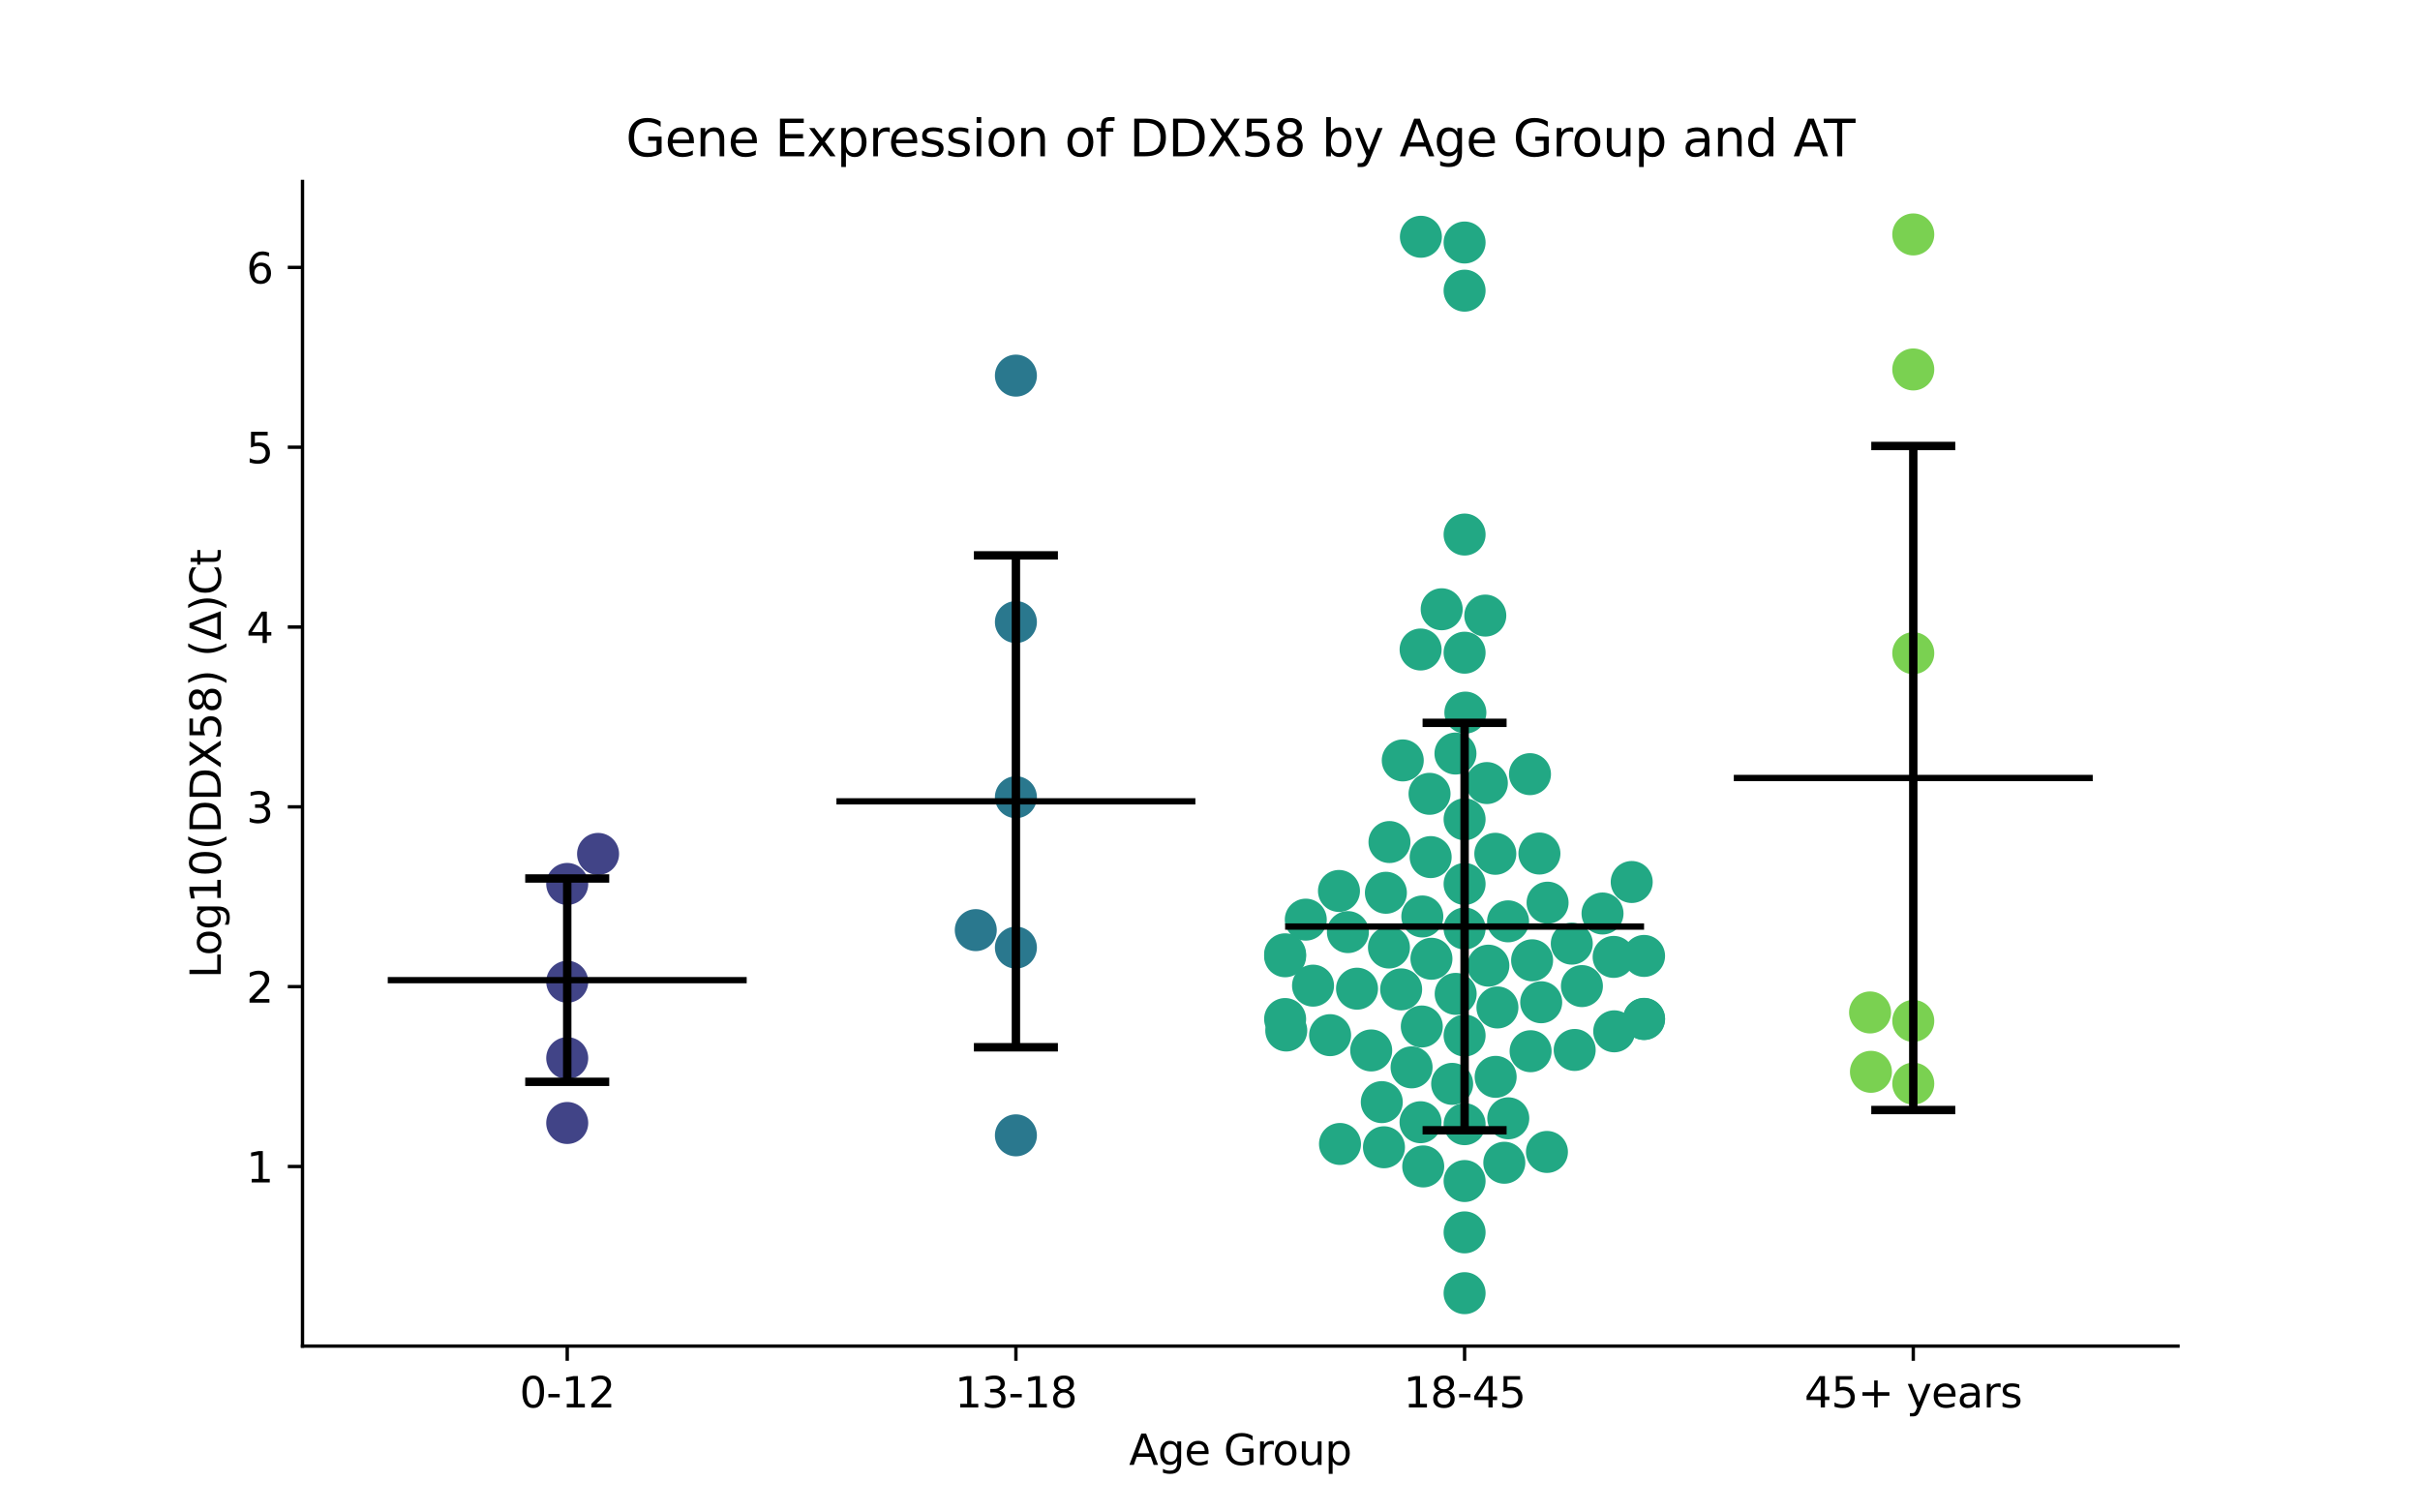 <?xml version="1.0" encoding="utf-8" standalone="no"?>
<!DOCTYPE svg PUBLIC "-//W3C//DTD SVG 1.1//EN"
  "http://www.w3.org/Graphics/SVG/1.1/DTD/svg11.dtd">
<svg xmlns:xlink="http://www.w3.org/1999/xlink" width="576pt" height="360pt" viewBox="0 0 576 360" xmlns="http://www.w3.org/2000/svg" version="1.1">
 <defs>
  <style type="text/css">*{stroke-linejoin: round; stroke-linecap: butt}</style>
 </defs>
 <g id="figure_1">
  <g id="patch_1">
   <path d="M 0 360 
L 576 360 
L 576 0 
L 0 0 
z
" style="fill: #ffffff"/>
  </g>
  <g id="axes_1">
   <g id="patch_2">
    <path d="M 72 320.4 
L 518.4 320.4 
L 518.4 43.2 
L 72 43.2 
z
" style="fill: #ffffff"/>
   </g>
   <g id="PathCollection_1">
    <defs>
     <path id="C0_0_259698b05e" d="M 0 5 
C 1.326 5 2.598 4.473 3.536 3.536 
C 4.473 2.598 5 1.326 5 -0 
C 5 -1.326 4.473 -2.598 3.536 -3.536 
C 2.598 -4.473 1.326 -5 0 -5 
C -1.326 -5 -2.598 -4.473 -3.536 -3.536 
C -4.473 -2.598 -5 -1.326 -5 0 
C -5 1.326 -4.473 2.598 -3.536 3.536 
C -2.598 4.473 -1.326 5 0 5 
z
"/>
    </defs>
    <g clip-path="url(#pcf0839cf9a)">
     <use xlink:href="#C0_0_259698b05e" x="135.009" y="233.672" style="fill: #414487"/>
    </g>
    <g clip-path="url(#pcf0839cf9a)">
     <use xlink:href="#C0_0_259698b05e" x="135.009" y="210.394" style="fill: #414487"/>
    </g>
    <g clip-path="url(#pcf0839cf9a)">
     <use xlink:href="#C0_0_259698b05e" x="142.352" y="203.247" style="fill: #414487"/>
    </g>
    <g clip-path="url(#pcf0839cf9a)">
     <use xlink:href="#C0_0_259698b05e" x="135.009" y="251.858" style="fill: #414487"/>
    </g>
    <g clip-path="url(#pcf0839cf9a)">
     <use xlink:href="#C0_0_259698b05e" x="135.009" y="267.292" style="fill: #414487"/>
    </g>
   </g>
   <g id="PathCollection_2">
    <defs>
     <path id="C1_0_79d7603ac9" d="M 0 5 
C 1.326 5 2.598 4.473 3.536 3.536 
C 4.473 2.598 5 1.326 5 -0 
C 5 -1.326 4.473 -2.598 3.536 -3.536 
C 2.598 -4.473 1.326 -5 0 -5 
C -1.326 -5 -2.598 -4.473 -3.536 -3.536 
C -4.473 -2.598 -5 -1.326 -5 0 
C -5 1.326 -4.473 2.598 -3.536 3.536 
C -2.598 4.473 -1.326 5 0 5 
z
"/>
    </defs>
    <g clip-path="url(#pcf0839cf9a)">
     <use xlink:href="#C1_0_79d7603ac9" x="241.803" y="189.749" style="fill: #2a788e"/>
    </g>
    <g clip-path="url(#pcf0839cf9a)">
     <use xlink:href="#C1_0_79d7603ac9" x="241.803" y="270.233" style="fill: #2a788e"/>
    </g>
    <g clip-path="url(#pcf0839cf9a)">
     <use xlink:href="#C1_0_79d7603ac9" x="241.803" y="89.406" style="fill: #2a788e"/>
    </g>
    <g clip-path="url(#pcf0839cf9a)">
     <use xlink:href="#C1_0_79d7603ac9" x="241.803" y="148.066" style="fill: #2a788e"/>
    </g>
    <g clip-path="url(#pcf0839cf9a)">
     <use xlink:href="#C1_0_79d7603ac9" x="232.252" y="221.389" style="fill: #2a788e"/>
    </g>
    <g clip-path="url(#pcf0839cf9a)">
     <use xlink:href="#C1_0_79d7603ac9" x="241.803" y="225.545" style="fill: #2a788e"/>
    </g>
   </g>
   <g id="PathCollection_3">
    <defs>
     <path id="C2_0_1a153818d7" d="M 0 5 
C 1.326 5 2.598 4.473 3.536 3.536 
C 4.473 2.598 5 1.326 5 -0 
C 5 -1.326 4.473 -2.598 3.536 -3.536 
C 2.598 -4.473 1.326 -5 0 -5 
C -1.326 -5 -2.598 -4.473 -3.536 -3.536 
C -4.473 -2.598 -5 -1.326 -5 0 
C -5 1.326 -4.473 2.598 -3.536 3.536 
C -2.598 4.473 -1.326 5 0 5 
z
"/>
    </defs>
    <g clip-path="url(#pcf0839cf9a)">
     <use xlink:href="#C2_0_1a153818d7" x="348.597" y="195.013" style="fill: #22a884"/>
    </g>
    <g clip-path="url(#pcf0839cf9a)">
     <use xlink:href="#C2_0_1a153818d7" x="343.144" y="145.016" style="fill: #22a884"/>
    </g>
    <g clip-path="url(#pcf0839cf9a)">
     <use xlink:href="#C2_0_1a153818d7" x="348.597" y="210.397" style="fill: #22a884"/>
    </g>
    <g clip-path="url(#pcf0839cf9a)">
     <use xlink:href="#C2_0_1a153818d7" x="388.376" y="209.934" style="fill: #22a884"/>
    </g>
    <g clip-path="url(#pcf0839cf9a)">
     <use xlink:href="#C2_0_1a153818d7" x="318.94" y="272.286" style="fill: #22a884"/>
    </g>
    <g clip-path="url(#pcf0839cf9a)">
     <use xlink:href="#C2_0_1a153818d7" x="330.718" y="200.424" style="fill: #22a884"/>
    </g>
    <g clip-path="url(#pcf0839cf9a)">
     <use xlink:href="#C2_0_1a153818d7" x="355.91" y="203.22" style="fill: #22a884"/>
    </g>
    <g clip-path="url(#pcf0839cf9a)">
     <use xlink:href="#C2_0_1a153818d7" x="353.524" y="146.522" style="fill: #22a884"/>
    </g>
    <g clip-path="url(#pcf0839cf9a)">
     <use xlink:href="#C2_0_1a153818d7" x="356.411" y="239.797" style="fill: #22a884"/>
    </g>
    <g clip-path="url(#pcf0839cf9a)">
     <use xlink:href="#C2_0_1a153818d7" x="329.867" y="212.498" style="fill: #22a884"/>
    </g>
    <g clip-path="url(#pcf0839cf9a)">
     <use xlink:href="#C2_0_1a153818d7" x="364.16" y="184.263" style="fill: #22a884"/>
    </g>
    <g clip-path="url(#pcf0839cf9a)">
     <use xlink:href="#C2_0_1a153818d7" x="366.409" y="203.157" style="fill: #22a884"/>
    </g>
    <g clip-path="url(#pcf0839cf9a)">
     <use xlink:href="#C2_0_1a153818d7" x="348.597" y="246.477" style="fill: #22a884"/>
    </g>
    <g clip-path="url(#pcf0839cf9a)">
     <use xlink:href="#C2_0_1a153818d7" x="364.308" y="250.211" style="fill: #22a884"/>
    </g>
    <g clip-path="url(#pcf0839cf9a)">
     <use xlink:href="#C2_0_1a153818d7" x="381.427" y="217.431" style="fill: #22a884"/>
    </g>
    <g clip-path="url(#pcf0839cf9a)">
     <use xlink:href="#C2_0_1a153818d7" x="354.254" y="229.845" style="fill: #22a884"/>
    </g>
    <g clip-path="url(#pcf0839cf9a)">
     <use xlink:href="#C2_0_1a153818d7" x="338.412" y="244.325" style="fill: #22a884"/>
    </g>
    <g clip-path="url(#pcf0839cf9a)">
     <use xlink:href="#C2_0_1a153818d7" x="391.315" y="242.509" style="fill: #22a884"/>
    </g>
    <g clip-path="url(#pcf0839cf9a)">
     <use xlink:href="#C2_0_1a153818d7" x="366.83" y="238.556" style="fill: #22a884"/>
    </g>
    <g clip-path="url(#pcf0839cf9a)">
     <use xlink:href="#C2_0_1a153818d7" x="348.597" y="221.003" style="fill: #22a884"/>
    </g>
    <g clip-path="url(#pcf0839cf9a)">
     <use xlink:href="#C2_0_1a153818d7" x="348.597" y="57.723" style="fill: #22a884"/>
    </g>
    <g clip-path="url(#pcf0839cf9a)">
     <use xlink:href="#C2_0_1a153818d7" x="384.213" y="245.475" style="fill: #22a884"/>
    </g>
    <g clip-path="url(#pcf0839cf9a)">
     <use xlink:href="#C2_0_1a153818d7" x="330.592" y="225.53" style="fill: #22a884"/>
    </g>
    <g clip-path="url(#pcf0839cf9a)">
     <use xlink:href="#C2_0_1a153818d7" x="305.879" y="242.55" style="fill: #22a884"/>
    </g>
    <g clip-path="url(#pcf0839cf9a)">
     <use xlink:href="#C2_0_1a153818d7" x="333.881" y="180.995" style="fill: #22a884"/>
    </g>
    <g clip-path="url(#pcf0839cf9a)">
     <use xlink:href="#C2_0_1a153818d7" x="391.315" y="227.529" style="fill: #22a884"/>
    </g>
    <g clip-path="url(#pcf0839cf9a)">
     <use xlink:href="#C2_0_1a153818d7" x="340.521" y="204.006" style="fill: #22a884"/>
    </g>
    <g clip-path="url(#pcf0839cf9a)">
     <use xlink:href="#C2_0_1a153818d7" x="348.597" y="69.184" style="fill: #22a884"/>
    </g>
    <g clip-path="url(#pcf0839cf9a)">
     <use xlink:href="#C2_0_1a153818d7" x="348.597" y="155.353" style="fill: #22a884"/>
    </g>
    <g clip-path="url(#pcf0839cf9a)">
     <use xlink:href="#C2_0_1a153818d7" x="338.196" y="56.355" style="fill: #22a884"/>
    </g>
    <g clip-path="url(#pcf0839cf9a)">
     <use xlink:href="#C2_0_1a153818d7" x="333.495" y="235.49" style="fill: #22a884"/>
    </g>
    <g clip-path="url(#pcf0839cf9a)">
     <use xlink:href="#C2_0_1a153818d7" x="358.943" y="219.297" style="fill: #22a884"/>
    </g>
    <g clip-path="url(#pcf0839cf9a)">
     <use xlink:href="#C2_0_1a153818d7" x="348.597" y="127.232" style="fill: #22a884"/>
    </g>
    <g clip-path="url(#pcf0839cf9a)">
     <use xlink:href="#C2_0_1a153818d7" x="338.127" y="154.595" style="fill: #22a884"/>
    </g>
    <g clip-path="url(#pcf0839cf9a)">
     <use xlink:href="#C2_0_1a153818d7" x="318.698" y="212.066" style="fill: #22a884"/>
    </g>
    <g clip-path="url(#pcf0839cf9a)">
     <use xlink:href="#C2_0_1a153818d7" x="391.315" y="242.551" style="fill: #22a884"/>
    </g>
    <g clip-path="url(#pcf0839cf9a)">
     <use xlink:href="#C2_0_1a153818d7" x="338.537" y="218.14" style="fill: #22a884"/>
    </g>
    <g clip-path="url(#pcf0839cf9a)">
     <use xlink:href="#C2_0_1a153818d7" x="348.783" y="169.615" style="fill: #22a884"/>
    </g>
    <g clip-path="url(#pcf0839cf9a)">
     <use xlink:href="#C2_0_1a153818d7" x="320.825" y="221.859" style="fill: #22a884"/>
    </g>
    <g clip-path="url(#pcf0839cf9a)">
     <use xlink:href="#C2_0_1a153818d7" x="346.424" y="179.359" style="fill: #22a884"/>
    </g>
    <g clip-path="url(#pcf0839cf9a)">
     <use xlink:href="#C2_0_1a153818d7" x="340.253" y="188.943" style="fill: #22a884"/>
    </g>
    <g clip-path="url(#pcf0839cf9a)">
     <use xlink:href="#C2_0_1a153818d7" x="364.668" y="228.572" style="fill: #22a884"/>
    </g>
    <g clip-path="url(#pcf0839cf9a)">
     <use xlink:href="#C2_0_1a153818d7" x="326.368" y="250.028" style="fill: #22a884"/>
    </g>
    <g clip-path="url(#pcf0839cf9a)">
     <use xlink:href="#C2_0_1a153818d7" x="306.152" y="245.28" style="fill: #22a884"/>
    </g>
    <g clip-path="url(#pcf0839cf9a)">
     <use xlink:href="#C2_0_1a153818d7" x="368.351" y="214.856" style="fill: #22a884"/>
    </g>
    <g clip-path="url(#pcf0839cf9a)">
     <use xlink:href="#C2_0_1a153818d7" x="384.074" y="227.762" style="fill: #22a884"/>
    </g>
    <g clip-path="url(#pcf0839cf9a)">
     <use xlink:href="#C2_0_1a153818d7" x="355.988" y="256.312" style="fill: #22a884"/>
    </g>
    <g clip-path="url(#pcf0839cf9a)">
     <use xlink:href="#C2_0_1a153818d7" x="374.803" y="249.911" style="fill: #22a884"/>
    </g>
    <g clip-path="url(#pcf0839cf9a)">
     <use xlink:href="#C2_0_1a153818d7" x="322.996" y="235.327" style="fill: #22a884"/>
    </g>
    <g clip-path="url(#pcf0839cf9a)">
     <use xlink:href="#C2_0_1a153818d7" x="346.476" y="236.563" style="fill: #22a884"/>
    </g>
    <g clip-path="url(#pcf0839cf9a)">
     <use xlink:href="#C2_0_1a153818d7" x="358.051" y="276.756" style="fill: #22a884"/>
    </g>
    <g clip-path="url(#pcf0839cf9a)">
     <use xlink:href="#C2_0_1a153818d7" x="348.597" y="281.109" style="fill: #22a884"/>
    </g>
    <g clip-path="url(#pcf0839cf9a)">
     <use xlink:href="#C2_0_1a153818d7" x="328.889" y="262.327" style="fill: #22a884"/>
    </g>
    <g clip-path="url(#pcf0839cf9a)">
     <use xlink:href="#C2_0_1a153818d7" x="312.524" y="234.602" style="fill: #22a884"/>
    </g>
    <g clip-path="url(#pcf0839cf9a)">
     <use xlink:href="#C2_0_1a153818d7" x="345.636" y="257.981" style="fill: #22a884"/>
    </g>
    <g clip-path="url(#pcf0839cf9a)">
     <use xlink:href="#C2_0_1a153818d7" x="358.995" y="266.181" style="fill: #22a884"/>
    </g>
    <g clip-path="url(#pcf0839cf9a)">
     <use xlink:href="#C2_0_1a153818d7" x="348.597" y="267.575" style="fill: #22a884"/>
    </g>
    <g clip-path="url(#pcf0839cf9a)">
     <use xlink:href="#C2_0_1a153818d7" x="348.597" y="307.8" style="fill: #22a884"/>
    </g>
    <g clip-path="url(#pcf0839cf9a)">
     <use xlink:href="#C2_0_1a153818d7" x="368.197" y="274.185" style="fill: #22a884"/>
    </g>
    <g clip-path="url(#pcf0839cf9a)">
     <use xlink:href="#C2_0_1a153818d7" x="329.408" y="273.072" style="fill: #22a884"/>
    </g>
    <g clip-path="url(#pcf0839cf9a)">
     <use xlink:href="#C2_0_1a153818d7" x="316.587" y="246.389" style="fill: #22a884"/>
    </g>
    <g clip-path="url(#pcf0839cf9a)">
     <use xlink:href="#C2_0_1a153818d7" x="335.98" y="254.053" style="fill: #22a884"/>
    </g>
    <g clip-path="url(#pcf0839cf9a)">
     <use xlink:href="#C2_0_1a153818d7" x="305.879" y="227.612" style="fill: #22a884"/>
    </g>
    <g clip-path="url(#pcf0839cf9a)">
     <use xlink:href="#C2_0_1a153818d7" x="338.752" y="277.633" style="fill: #22a884"/>
    </g>
    <g clip-path="url(#pcf0839cf9a)">
     <use xlink:href="#C2_0_1a153818d7" x="348.597" y="293.329" style="fill: #22a884"/>
    </g>
    <g clip-path="url(#pcf0839cf9a)">
     <use xlink:href="#C2_0_1a153818d7" x="305.879" y="227.145" style="fill: #22a884"/>
    </g>
    <g clip-path="url(#pcf0839cf9a)">
     <use xlink:href="#C2_0_1a153818d7" x="374.111" y="224.604" style="fill: #22a884"/>
    </g>
    <g clip-path="url(#pcf0839cf9a)">
     <use xlink:href="#C2_0_1a153818d7" x="310.798" y="218.893" style="fill: #22a884"/>
    </g>
    <g clip-path="url(#pcf0839cf9a)">
     <use xlink:href="#C2_0_1a153818d7" x="338.108" y="267.112" style="fill: #22a884"/>
    </g>
    <g clip-path="url(#pcf0839cf9a)">
     <use xlink:href="#C2_0_1a153818d7" x="376.522" y="234.709" style="fill: #22a884"/>
    </g>
    <g clip-path="url(#pcf0839cf9a)">
     <use xlink:href="#C2_0_1a153818d7" x="353.899" y="186.382" style="fill: #22a884"/>
    </g>
    <g clip-path="url(#pcf0839cf9a)">
     <use xlink:href="#C2_0_1a153818d7" x="340.709" y="228.205" style="fill: #22a884"/>
    </g>
   </g>
   <g id="PathCollection_4">
    <defs>
     <path id="C3_0_8057c79e9b" d="M 0 5 
C 1.326 5 2.598 4.473 3.536 3.536 
C 4.473 2.598 5 1.326 5 -0 
C 5 -1.326 4.473 -2.598 3.536 -3.536 
C 2.598 -4.473 1.326 -5 0 -5 
C -1.326 -5 -2.598 -4.473 -3.536 -3.536 
C -4.473 -2.598 -5 -1.326 -5 0 
C -5 1.326 -4.473 2.598 -3.536 3.536 
C -2.598 4.473 -1.326 5 0 5 
z
"/>
    </defs>
    <g clip-path="url(#pcf0839cf9a)">
     <use xlink:href="#C3_0_8057c79e9b" x="445.315" y="255.115" style="fill: #7ad151"/>
    </g>
    <g clip-path="url(#pcf0839cf9a)">
     <use xlink:href="#C3_0_8057c79e9b" x="455.391" y="55.8" style="fill: #7ad151"/>
    </g>
    <g clip-path="url(#pcf0839cf9a)">
     <use xlink:href="#C3_0_8057c79e9b" x="455.391" y="87.938" style="fill: #7ad151"/>
    </g>
    <g clip-path="url(#pcf0839cf9a)">
     <use xlink:href="#C3_0_8057c79e9b" x="445.106" y="240.985" style="fill: #7ad151"/>
    </g>
    <g clip-path="url(#pcf0839cf9a)">
     <use xlink:href="#C3_0_8057c79e9b" x="455.391" y="242.998" style="fill: #7ad151"/>
    </g>
    <g clip-path="url(#pcf0839cf9a)">
     <use xlink:href="#C3_0_8057c79e9b" x="455.391" y="257.927" style="fill: #7ad151"/>
    </g>
    <g clip-path="url(#pcf0839cf9a)">
     <use xlink:href="#C3_0_8057c79e9b" x="455.391" y="155.467" style="fill: #7ad151"/>
    </g>
   </g>
   <g id="matplotlib.axis_1">
    <g id="xtick_1">
     <g id="line2d_1">
      <defs>
       <path id="mfc88222b45" d="M 0 0 
L 0 3.5 
" style="stroke: #000000; stroke-width: 0.8"/>
      </defs>
      <g>
       <use xlink:href="#mfc88222b45" x="135.009" y="320.4" style="stroke: #000000; stroke-width: 0.8"/>
      </g>
     </g>
     <g id="text_1">
      <!-- 0-12 -->
      <g transform="translate(123.661 334.998) scale(0.1 -0.1)">
       <defs>
        <path id="DejaVuSans-30" d="M 2034 4250 
Q 1547 4250 1301 3770 
Q 1056 3291 1056 2328 
Q 1056 1369 1301 889 
Q 1547 409 2034 409 
Q 2525 409 2770 889 
Q 3016 1369 3016 2328 
Q 3016 3291 2770 3770 
Q 2525 4250 2034 4250 
z
M 2034 4750 
Q 2819 4750 3233 4129 
Q 3647 3509 3647 2328 
Q 3647 1150 3233 529 
Q 2819 -91 2034 -91 
Q 1250 -91 836 529 
Q 422 1150 422 2328 
Q 422 3509 836 4129 
Q 1250 4750 2034 4750 
z
" transform="scale(0.016)"/>
        <path id="DejaVuSans-2d" d="M 313 2009 
L 1997 2009 
L 1997 1497 
L 313 1497 
L 313 2009 
z
" transform="scale(0.016)"/>
        <path id="DejaVuSans-31" d="M 794 531 
L 1825 531 
L 1825 4091 
L 703 3866 
L 703 4441 
L 1819 4666 
L 2450 4666 
L 2450 531 
L 3481 531 
L 3481 0 
L 794 0 
L 794 531 
z
" transform="scale(0.016)"/>
        <path id="DejaVuSans-32" d="M 1228 531 
L 3431 531 
L 3431 0 
L 469 0 
L 469 531 
Q 828 903 1448 1529 
Q 2069 2156 2228 2338 
Q 2531 2678 2651 2914 
Q 2772 3150 2772 3378 
Q 2772 3750 2511 3984 
Q 2250 4219 1831 4219 
Q 1534 4219 1204 4116 
Q 875 4013 500 3803 
L 500 4441 
Q 881 4594 1212 4672 
Q 1544 4750 1819 4750 
Q 2544 4750 2975 4387 
Q 3406 4025 3406 3419 
Q 3406 3131 3298 2873 
Q 3191 2616 2906 2266 
Q 2828 2175 2409 1742 
Q 1991 1309 1228 531 
z
" transform="scale(0.016)"/>
       </defs>
       <use xlink:href="#DejaVuSans-30"/>
       <use xlink:href="#DejaVuSans-2d" x="63.623"/>
       <use xlink:href="#DejaVuSans-31" x="99.707"/>
       <use xlink:href="#DejaVuSans-32" x="163.33"/>
      </g>
     </g>
    </g>
    <g id="xtick_2">
     <g id="line2d_2">
      <g>
       <use xlink:href="#mfc88222b45" x="241.803" y="320.4" style="stroke: #000000; stroke-width: 0.8"/>
      </g>
     </g>
     <g id="text_2">
      <!-- 13-18 -->
      <g transform="translate(227.274 334.998) scale(0.1 -0.1)">
       <defs>
        <path id="DejaVuSans-33" d="M 2597 2516 
Q 3050 2419 3304 2112 
Q 3559 1806 3559 1356 
Q 3559 666 3084 287 
Q 2609 -91 1734 -91 
Q 1441 -91 1130 -33 
Q 819 25 488 141 
L 488 750 
Q 750 597 1062 519 
Q 1375 441 1716 441 
Q 2309 441 2620 675 
Q 2931 909 2931 1356 
Q 2931 1769 2642 2001 
Q 2353 2234 1838 2234 
L 1294 2234 
L 1294 2753 
L 1863 2753 
Q 2328 2753 2575 2939 
Q 2822 3125 2822 3475 
Q 2822 3834 2567 4026 
Q 2313 4219 1838 4219 
Q 1578 4219 1281 4162 
Q 984 4106 628 3988 
L 628 4550 
Q 988 4650 1302 4700 
Q 1616 4750 1894 4750 
Q 2613 4750 3031 4423 
Q 3450 4097 3450 3541 
Q 3450 3153 3228 2886 
Q 3006 2619 2597 2516 
z
" transform="scale(0.016)"/>
        <path id="DejaVuSans-38" d="M 2034 2216 
Q 1584 2216 1326 1975 
Q 1069 1734 1069 1313 
Q 1069 891 1326 650 
Q 1584 409 2034 409 
Q 2484 409 2743 651 
Q 3003 894 3003 1313 
Q 3003 1734 2745 1975 
Q 2488 2216 2034 2216 
z
M 1403 2484 
Q 997 2584 770 2862 
Q 544 3141 544 3541 
Q 544 4100 942 4425 
Q 1341 4750 2034 4750 
Q 2731 4750 3128 4425 
Q 3525 4100 3525 3541 
Q 3525 3141 3298 2862 
Q 3072 2584 2669 2484 
Q 3125 2378 3379 2068 
Q 3634 1759 3634 1313 
Q 3634 634 3220 271 
Q 2806 -91 2034 -91 
Q 1263 -91 848 271 
Q 434 634 434 1313 
Q 434 1759 690 2068 
Q 947 2378 1403 2484 
z
M 1172 3481 
Q 1172 3119 1398 2916 
Q 1625 2713 2034 2713 
Q 2441 2713 2670 2916 
Q 2900 3119 2900 3481 
Q 2900 3844 2670 4047 
Q 2441 4250 2034 4250 
Q 1625 4250 1398 4047 
Q 1172 3844 1172 3481 
z
" transform="scale(0.016)"/>
       </defs>
       <use xlink:href="#DejaVuSans-31"/>
       <use xlink:href="#DejaVuSans-33" x="63.623"/>
       <use xlink:href="#DejaVuSans-2d" x="127.246"/>
       <use xlink:href="#DejaVuSans-31" x="163.33"/>
       <use xlink:href="#DejaVuSans-38" x="226.953"/>
      </g>
     </g>
    </g>
    <g id="xtick_3">
     <g id="line2d_3">
      <g>
       <use xlink:href="#mfc88222b45" x="348.597" y="320.4" style="stroke: #000000; stroke-width: 0.8"/>
      </g>
     </g>
     <g id="text_3">
      <!-- 18-45 -->
      <g transform="translate(334.068 334.998) scale(0.1 -0.1)">
       <defs>
        <path id="DejaVuSans-34" d="M 2419 4116 
L 825 1625 
L 2419 1625 
L 2419 4116 
z
M 2253 4666 
L 3047 4666 
L 3047 1625 
L 3713 1625 
L 3713 1100 
L 3047 1100 
L 3047 0 
L 2419 0 
L 2419 1100 
L 313 1100 
L 313 1709 
L 2253 4666 
z
" transform="scale(0.016)"/>
        <path id="DejaVuSans-35" d="M 691 4666 
L 3169 4666 
L 3169 4134 
L 1269 4134 
L 1269 2991 
Q 1406 3038 1543 3061 
Q 1681 3084 1819 3084 
Q 2600 3084 3056 2656 
Q 3513 2228 3513 1497 
Q 3513 744 3044 326 
Q 2575 -91 1722 -91 
Q 1428 -91 1123 -41 
Q 819 9 494 109 
L 494 744 
Q 775 591 1075 516 
Q 1375 441 1709 441 
Q 2250 441 2565 725 
Q 2881 1009 2881 1497 
Q 2881 1984 2565 2268 
Q 2250 2553 1709 2553 
Q 1456 2553 1204 2497 
Q 953 2441 691 2322 
L 691 4666 
z
" transform="scale(0.016)"/>
       </defs>
       <use xlink:href="#DejaVuSans-31"/>
       <use xlink:href="#DejaVuSans-38" x="63.623"/>
       <use xlink:href="#DejaVuSans-2d" x="127.246"/>
       <use xlink:href="#DejaVuSans-34" x="163.33"/>
       <use xlink:href="#DejaVuSans-35" x="226.953"/>
      </g>
     </g>
    </g>
    <g id="xtick_4">
     <g id="line2d_4">
      <g>
       <use xlink:href="#mfc88222b45" x="455.391" y="320.4" style="stroke: #000000; stroke-width: 0.8"/>
      </g>
     </g>
     <g id="text_4">
      <!-- 45+ years -->
      <g transform="translate(429.49 334.998) scale(0.1 -0.1)">
       <defs>
        <path id="DejaVuSans-2b" d="M 2944 4013 
L 2944 2272 
L 4684 2272 
L 4684 1741 
L 2944 1741 
L 2944 0 
L 2419 0 
L 2419 1741 
L 678 1741 
L 678 2272 
L 2419 2272 
L 2419 4013 
L 2944 4013 
z
" transform="scale(0.016)"/>
        <path id="DejaVuSans-20" transform="scale(0.016)"/>
        <path id="DejaVuSans-79" d="M 2059 -325 
Q 1816 -950 1584 -1140 
Q 1353 -1331 966 -1331 
L 506 -1331 
L 506 -850 
L 844 -850 
Q 1081 -850 1212 -737 
Q 1344 -625 1503 -206 
L 1606 56 
L 191 3500 
L 800 3500 
L 1894 763 
L 2988 3500 
L 3597 3500 
L 2059 -325 
z
" transform="scale(0.016)"/>
        <path id="DejaVuSans-65" d="M 3597 1894 
L 3597 1613 
L 953 1613 
Q 991 1019 1311 708 
Q 1631 397 2203 397 
Q 2534 397 2845 478 
Q 3156 559 3463 722 
L 3463 178 
Q 3153 47 2828 -22 
Q 2503 -91 2169 -91 
Q 1331 -91 842 396 
Q 353 884 353 1716 
Q 353 2575 817 3079 
Q 1281 3584 2069 3584 
Q 2775 3584 3186 3129 
Q 3597 2675 3597 1894 
z
M 3022 2063 
Q 3016 2534 2758 2815 
Q 2500 3097 2075 3097 
Q 1594 3097 1305 2825 
Q 1016 2553 972 2059 
L 3022 2063 
z
" transform="scale(0.016)"/>
        <path id="DejaVuSans-61" d="M 2194 1759 
Q 1497 1759 1228 1600 
Q 959 1441 959 1056 
Q 959 750 1161 570 
Q 1363 391 1709 391 
Q 2188 391 2477 730 
Q 2766 1069 2766 1631 
L 2766 1759 
L 2194 1759 
z
M 3341 1997 
L 3341 0 
L 2766 0 
L 2766 531 
Q 2569 213 2275 61 
Q 1981 -91 1556 -91 
Q 1019 -91 701 211 
Q 384 513 384 1019 
Q 384 1609 779 1909 
Q 1175 2209 1959 2209 
L 2766 2209 
L 2766 2266 
Q 2766 2663 2505 2880 
Q 2244 3097 1772 3097 
Q 1472 3097 1187 3025 
Q 903 2953 641 2809 
L 641 3341 
Q 956 3463 1253 3523 
Q 1550 3584 1831 3584 
Q 2591 3584 2966 3190 
Q 3341 2797 3341 1997 
z
" transform="scale(0.016)"/>
        <path id="DejaVuSans-72" d="M 2631 2963 
Q 2534 3019 2420 3045 
Q 2306 3072 2169 3072 
Q 1681 3072 1420 2755 
Q 1159 2438 1159 1844 
L 1159 0 
L 581 0 
L 581 3500 
L 1159 3500 
L 1159 2956 
Q 1341 3275 1631 3429 
Q 1922 3584 2338 3584 
Q 2397 3584 2469 3576 
Q 2541 3569 2628 3553 
L 2631 2963 
z
" transform="scale(0.016)"/>
        <path id="DejaVuSans-73" d="M 2834 3397 
L 2834 2853 
Q 2591 2978 2328 3040 
Q 2066 3103 1784 3103 
Q 1356 3103 1142 2972 
Q 928 2841 928 2578 
Q 928 2378 1081 2264 
Q 1234 2150 1697 2047 
L 1894 2003 
Q 2506 1872 2764 1633 
Q 3022 1394 3022 966 
Q 3022 478 2636 193 
Q 2250 -91 1575 -91 
Q 1294 -91 989 -36 
Q 684 19 347 128 
L 347 722 
Q 666 556 975 473 
Q 1284 391 1588 391 
Q 1994 391 2212 530 
Q 2431 669 2431 922 
Q 2431 1156 2273 1281 
Q 2116 1406 1581 1522 
L 1381 1569 
Q 847 1681 609 1914 
Q 372 2147 372 2553 
Q 372 3047 722 3315 
Q 1072 3584 1716 3584 
Q 2034 3584 2315 3537 
Q 2597 3491 2834 3397 
z
" transform="scale(0.016)"/>
       </defs>
       <use xlink:href="#DejaVuSans-34"/>
       <use xlink:href="#DejaVuSans-35" x="63.623"/>
       <use xlink:href="#DejaVuSans-2b" x="127.246"/>
       <use xlink:href="#DejaVuSans-20" x="211.035"/>
       <use xlink:href="#DejaVuSans-79" x="242.822"/>
       <use xlink:href="#DejaVuSans-65" x="302.002"/>
       <use xlink:href="#DejaVuSans-61" x="363.525"/>
       <use xlink:href="#DejaVuSans-72" x="424.805"/>
       <use xlink:href="#DejaVuSans-73" x="465.918"/>
      </g>
     </g>
    </g>
    <g id="text_5">
     <!-- Age Group -->
     <g transform="translate(268.72 348.677) scale(0.1 -0.1)">
      <defs>
       <path id="DejaVuSans-41" d="M 2188 4044 
L 1331 1722 
L 3047 1722 
L 2188 4044 
z
M 1831 4666 
L 2547 4666 
L 4325 0 
L 3669 0 
L 3244 1197 
L 1141 1197 
L 716 0 
L 50 0 
L 1831 4666 
z
" transform="scale(0.016)"/>
       <path id="DejaVuSans-67" d="M 2906 1791 
Q 2906 2416 2648 2759 
Q 2391 3103 1925 3103 
Q 1463 3103 1205 2759 
Q 947 2416 947 1791 
Q 947 1169 1205 825 
Q 1463 481 1925 481 
Q 2391 481 2648 825 
Q 2906 1169 2906 1791 
z
M 3481 434 
Q 3481 -459 3084 -895 
Q 2688 -1331 1869 -1331 
Q 1566 -1331 1297 -1286 
Q 1028 -1241 775 -1147 
L 775 -588 
Q 1028 -725 1275 -790 
Q 1522 -856 1778 -856 
Q 2344 -856 2625 -561 
Q 2906 -266 2906 331 
L 2906 616 
Q 2728 306 2450 153 
Q 2172 0 1784 0 
Q 1141 0 747 490 
Q 353 981 353 1791 
Q 353 2603 747 3093 
Q 1141 3584 1784 3584 
Q 2172 3584 2450 3431 
Q 2728 3278 2906 2969 
L 2906 3500 
L 3481 3500 
L 3481 434 
z
" transform="scale(0.016)"/>
       <path id="DejaVuSans-47" d="M 3809 666 
L 3809 1919 
L 2778 1919 
L 2778 2438 
L 4434 2438 
L 4434 434 
Q 4069 175 3628 42 
Q 3188 -91 2688 -91 
Q 1594 -91 976 548 
Q 359 1188 359 2328 
Q 359 3472 976 4111 
Q 1594 4750 2688 4750 
Q 3144 4750 3555 4637 
Q 3966 4525 4313 4306 
L 4313 3634 
Q 3963 3931 3569 4081 
Q 3175 4231 2741 4231 
Q 1884 4231 1454 3753 
Q 1025 3275 1025 2328 
Q 1025 1384 1454 906 
Q 1884 428 2741 428 
Q 3075 428 3337 486 
Q 3600 544 3809 666 
z
" transform="scale(0.016)"/>
       <path id="DejaVuSans-6f" d="M 1959 3097 
Q 1497 3097 1228 2736 
Q 959 2375 959 1747 
Q 959 1119 1226 758 
Q 1494 397 1959 397 
Q 2419 397 2687 759 
Q 2956 1122 2956 1747 
Q 2956 2369 2687 2733 
Q 2419 3097 1959 3097 
z
M 1959 3584 
Q 2709 3584 3137 3096 
Q 3566 2609 3566 1747 
Q 3566 888 3137 398 
Q 2709 -91 1959 -91 
Q 1206 -91 779 398 
Q 353 888 353 1747 
Q 353 2609 779 3096 
Q 1206 3584 1959 3584 
z
" transform="scale(0.016)"/>
       <path id="DejaVuSans-75" d="M 544 1381 
L 544 3500 
L 1119 3500 
L 1119 1403 
Q 1119 906 1312 657 
Q 1506 409 1894 409 
Q 2359 409 2629 706 
Q 2900 1003 2900 1516 
L 2900 3500 
L 3475 3500 
L 3475 0 
L 2900 0 
L 2900 538 
Q 2691 219 2414 64 
Q 2138 -91 1772 -91 
Q 1169 -91 856 284 
Q 544 659 544 1381 
z
M 1991 3584 
L 1991 3584 
z
" transform="scale(0.016)"/>
       <path id="DejaVuSans-70" d="M 1159 525 
L 1159 -1331 
L 581 -1331 
L 581 3500 
L 1159 3500 
L 1159 2969 
Q 1341 3281 1617 3432 
Q 1894 3584 2278 3584 
Q 2916 3584 3314 3078 
Q 3713 2572 3713 1747 
Q 3713 922 3314 415 
Q 2916 -91 2278 -91 
Q 1894 -91 1617 61 
Q 1341 213 1159 525 
z
M 3116 1747 
Q 3116 2381 2855 2742 
Q 2594 3103 2138 3103 
Q 1681 3103 1420 2742 
Q 1159 2381 1159 1747 
Q 1159 1113 1420 752 
Q 1681 391 2138 391 
Q 2594 391 2855 752 
Q 3116 1113 3116 1747 
z
" transform="scale(0.016)"/>
      </defs>
      <use xlink:href="#DejaVuSans-41"/>
      <use xlink:href="#DejaVuSans-67" x="68.408"/>
      <use xlink:href="#DejaVuSans-65" x="131.885"/>
      <use xlink:href="#DejaVuSans-20" x="193.408"/>
      <use xlink:href="#DejaVuSans-47" x="225.195"/>
      <use xlink:href="#DejaVuSans-72" x="302.686"/>
      <use xlink:href="#DejaVuSans-6f" x="341.549"/>
      <use xlink:href="#DejaVuSans-75" x="402.73"/>
      <use xlink:href="#DejaVuSans-70" x="466.109"/>
     </g>
    </g>
   </g>
   <g id="matplotlib.axis_2">
    <g id="ytick_1">
     <g id="line2d_5">
      <defs>
       <path id="m1ed9194c60" d="M 0 0 
L -3.5 0 
" style="stroke: #000000; stroke-width: 0.8"/>
      </defs>
      <g>
       <use xlink:href="#m1ed9194c60" x="72" y="277.644" style="stroke: #000000; stroke-width: 0.8"/>
      </g>
     </g>
     <g id="text_6">
      <!-- 1 -->
      <g transform="translate(58.638 281.444) scale(0.1 -0.1)">
       <use xlink:href="#DejaVuSans-31"/>
      </g>
     </g>
    </g>
    <g id="ytick_2">
     <g id="line2d_6">
      <g>
       <use xlink:href="#m1ed9194c60" x="72" y="234.845" style="stroke: #000000; stroke-width: 0.8"/>
      </g>
     </g>
     <g id="text_7">
      <!-- 2 -->
      <g transform="translate(58.638 238.644) scale(0.1 -0.1)">
       <use xlink:href="#DejaVuSans-32"/>
      </g>
     </g>
    </g>
    <g id="ytick_3">
     <g id="line2d_7">
      <g>
       <use xlink:href="#m1ed9194c60" x="72" y="192.045" style="stroke: #000000; stroke-width: 0.8"/>
      </g>
     </g>
     <g id="text_8">
      <!-- 3 -->
      <g transform="translate(58.638 195.844) scale(0.1 -0.1)">
       <use xlink:href="#DejaVuSans-33"/>
      </g>
     </g>
    </g>
    <g id="ytick_4">
     <g id="line2d_8">
      <g>
       <use xlink:href="#m1ed9194c60" x="72" y="149.245" style="stroke: #000000; stroke-width: 0.8"/>
      </g>
     </g>
     <g id="text_9">
      <!-- 4 -->
      <g transform="translate(58.638 153.044) scale(0.1 -0.1)">
       <use xlink:href="#DejaVuSans-34"/>
      </g>
     </g>
    </g>
    <g id="ytick_5">
     <g id="line2d_9">
      <g>
       <use xlink:href="#m1ed9194c60" x="72" y="106.445" style="stroke: #000000; stroke-width: 0.8"/>
      </g>
     </g>
     <g id="text_10">
      <!-- 5 -->
      <g transform="translate(58.638 110.244) scale(0.1 -0.1)">
       <use xlink:href="#DejaVuSans-35"/>
      </g>
     </g>
    </g>
    <g id="ytick_6">
     <g id="line2d_10">
      <g>
       <use xlink:href="#m1ed9194c60" x="72" y="63.645" style="stroke: #000000; stroke-width: 0.8"/>
      </g>
     </g>
     <g id="text_11">
      <!-- 6 -->
      <g transform="translate(58.638 67.444) scale(0.1 -0.1)">
       <defs>
        <path id="DejaVuSans-36" d="M 2113 2584 
Q 1688 2584 1439 2293 
Q 1191 2003 1191 1497 
Q 1191 994 1439 701 
Q 1688 409 2113 409 
Q 2538 409 2786 701 
Q 3034 994 3034 1497 
Q 3034 2003 2786 2293 
Q 2538 2584 2113 2584 
z
M 3366 4563 
L 3366 3988 
Q 3128 4100 2886 4159 
Q 2644 4219 2406 4219 
Q 1781 4219 1451 3797 
Q 1122 3375 1075 2522 
Q 1259 2794 1537 2939 
Q 1816 3084 2150 3084 
Q 2853 3084 3261 2657 
Q 3669 2231 3669 1497 
Q 3669 778 3244 343 
Q 2819 -91 2113 -91 
Q 1303 -91 875 529 
Q 447 1150 447 2328 
Q 447 3434 972 4092 
Q 1497 4750 2381 4750 
Q 2619 4750 2861 4703 
Q 3103 4656 3366 4563 
z
" transform="scale(0.016)"/>
       </defs>
       <use xlink:href="#DejaVuSans-36"/>
      </g>
     </g>
    </g>
    <g id="text_12">
     <!-- Log10(DDX58) (Δ)Ct -->
     <g transform="translate(52.558 232.846) rotate(-90) scale(0.1 -0.1)">
      <defs>
       <path id="DejaVuSans-4c" d="M 628 4666 
L 1259 4666 
L 1259 531 
L 3531 531 
L 3531 0 
L 628 0 
L 628 4666 
z
" transform="scale(0.016)"/>
       <path id="DejaVuSans-28" d="M 1984 4856 
Q 1566 4138 1362 3434 
Q 1159 2731 1159 2009 
Q 1159 1288 1364 580 
Q 1569 -128 1984 -844 
L 1484 -844 
Q 1016 -109 783 600 
Q 550 1309 550 2009 
Q 550 2706 781 3412 
Q 1013 4119 1484 4856 
L 1984 4856 
z
" transform="scale(0.016)"/>
       <path id="DejaVuSans-44" d="M 1259 4147 
L 1259 519 
L 2022 519 
Q 2988 519 3436 956 
Q 3884 1394 3884 2338 
Q 3884 3275 3436 3711 
Q 2988 4147 2022 4147 
L 1259 4147 
z
M 628 4666 
L 1925 4666 
Q 3281 4666 3915 4102 
Q 4550 3538 4550 2338 
Q 4550 1131 3912 565 
Q 3275 0 1925 0 
L 628 0 
L 628 4666 
z
" transform="scale(0.016)"/>
       <path id="DejaVuSans-58" d="M 403 4666 
L 1081 4666 
L 2241 2931 
L 3406 4666 
L 4084 4666 
L 2584 2425 
L 4184 0 
L 3506 0 
L 2194 1984 
L 872 0 
L 191 0 
L 1856 2491 
L 403 4666 
z
" transform="scale(0.016)"/>
       <path id="DejaVuSans-29" d="M 513 4856 
L 1013 4856 
Q 1481 4119 1714 3412 
Q 1947 2706 1947 2009 
Q 1947 1309 1714 600 
Q 1481 -109 1013 -844 
L 513 -844 
Q 928 -128 1133 580 
Q 1338 1288 1338 2009 
Q 1338 2731 1133 3434 
Q 928 4138 513 4856 
z
" transform="scale(0.016)"/>
       <path id="DejaVuSans-394" d="M 2188 4044 
L 906 525 
L 3472 525 
L 2188 4044 
z
M 50 0 
L 1831 4666 
L 2547 4666 
L 4325 0 
L 50 0 
z
" transform="scale(0.016)"/>
       <path id="DejaVuSans-43" d="M 4122 4306 
L 4122 3641 
Q 3803 3938 3442 4084 
Q 3081 4231 2675 4231 
Q 1875 4231 1450 3742 
Q 1025 3253 1025 2328 
Q 1025 1406 1450 917 
Q 1875 428 2675 428 
Q 3081 428 3442 575 
Q 3803 722 4122 1019 
L 4122 359 
Q 3791 134 3420 21 
Q 3050 -91 2638 -91 
Q 1578 -91 968 557 
Q 359 1206 359 2328 
Q 359 3453 968 4101 
Q 1578 4750 2638 4750 
Q 3056 4750 3426 4639 
Q 3797 4528 4122 4306 
z
" transform="scale(0.016)"/>
       <path id="DejaVuSans-74" d="M 1172 4494 
L 1172 3500 
L 2356 3500 
L 2356 3053 
L 1172 3053 
L 1172 1153 
Q 1172 725 1289 603 
Q 1406 481 1766 481 
L 2356 481 
L 2356 0 
L 1766 0 
Q 1100 0 847 248 
Q 594 497 594 1153 
L 594 3053 
L 172 3053 
L 172 3500 
L 594 3500 
L 594 4494 
L 1172 4494 
z
" transform="scale(0.016)"/>
      </defs>
      <use xlink:href="#DejaVuSans-4c"/>
      <use xlink:href="#DejaVuSans-6f" x="53.963"/>
      <use xlink:href="#DejaVuSans-67" x="115.145"/>
      <use xlink:href="#DejaVuSans-31" x="178.621"/>
      <use xlink:href="#DejaVuSans-30" x="242.244"/>
      <use xlink:href="#DejaVuSans-28" x="305.867"/>
      <use xlink:href="#DejaVuSans-44" x="344.881"/>
      <use xlink:href="#DejaVuSans-44" x="421.883"/>
      <use xlink:href="#DejaVuSans-58" x="498.885"/>
      <use xlink:href="#DejaVuSans-35" x="567.391"/>
      <use xlink:href="#DejaVuSans-38" x="631.014"/>
      <use xlink:href="#DejaVuSans-29" x="694.637"/>
      <use xlink:href="#DejaVuSans-20" x="733.65"/>
      <use xlink:href="#DejaVuSans-28" x="765.438"/>
      <use xlink:href="#DejaVuSans-394" x="804.451"/>
      <use xlink:href="#DejaVuSans-29" x="872.859"/>
      <use xlink:href="#DejaVuSans-43" x="911.873"/>
      <use xlink:href="#DejaVuSans-74" x="981.697"/>
     </g>
    </g>
   </g>
   <g id="LineCollection_1">
    <path d="M 135.009 257.491 
L 135.009 209.094 
" clip-path="url(#pcf0839cf9a)" style="fill: none; stroke: #000000; stroke-width: 2"/>
   </g>
   <g id="line2d_11">
    <defs>
     <path id="m2bdc785815" d="M 10 0 
L -10 -0 
" style="stroke: #000000; stroke-width: 2"/>
    </defs>
    <g clip-path="url(#pcf0839cf9a)">
     <use xlink:href="#m2bdc785815" x="135.009" y="257.491" style="stroke: #000000; stroke-width: 2"/>
    </g>
   </g>
   <g id="line2d_12">
    <g clip-path="url(#pcf0839cf9a)">
     <use xlink:href="#m2bdc785815" x="135.009" y="209.094" style="stroke: #000000; stroke-width: 2"/>
    </g>
   </g>
   <g id="LineCollection_2">
    <path d="M 92.291 233.293 
L 177.726 233.293 
" clip-path="url(#pcf0839cf9a)" style="fill: none; stroke: #000000; stroke-width: 1.5"/>
   </g>
   <g id="LineCollection_3">
    <path d="M 241.803 249.27 
L 241.803 132.193 
" clip-path="url(#pcf0839cf9a)" style="fill: none; stroke: #000000; stroke-width: 2"/>
   </g>
   <g id="line2d_13">
    <g clip-path="url(#pcf0839cf9a)">
     <use xlink:href="#m2bdc785815" x="241.803" y="249.27" style="stroke: #000000; stroke-width: 2"/>
    </g>
   </g>
   <g id="line2d_14">
    <g clip-path="url(#pcf0839cf9a)">
     <use xlink:href="#m2bdc785815" x="241.803" y="132.193" style="stroke: #000000; stroke-width: 2"/>
    </g>
   </g>
   <g id="LineCollection_4">
    <path d="M 199.085 190.731 
L 284.521 190.731 
" clip-path="url(#pcf0839cf9a)" style="fill: none; stroke: #000000; stroke-width: 1.5"/>
   </g>
   <g id="LineCollection_5">
    <path d="M 348.597 269.034 
L 348.597 172.049 
" clip-path="url(#pcf0839cf9a)" style="fill: none; stroke: #000000; stroke-width: 2"/>
   </g>
   <g id="line2d_15">
    <g clip-path="url(#pcf0839cf9a)">
     <use xlink:href="#m2bdc785815" x="348.597" y="269.034" style="stroke: #000000; stroke-width: 2"/>
    </g>
   </g>
   <g id="line2d_16">
    <g clip-path="url(#pcf0839cf9a)">
     <use xlink:href="#m2bdc785815" x="348.597" y="172.049" style="stroke: #000000; stroke-width: 2"/>
    </g>
   </g>
   <g id="LineCollection_6">
    <path d="M 305.879 220.542 
L 391.315 220.542 
" clip-path="url(#pcf0839cf9a)" style="fill: none; stroke: #000000; stroke-width: 1.5"/>
   </g>
   <g id="LineCollection_7">
    <path d="M 455.391 264.204 
L 455.391 106.147 
" clip-path="url(#pcf0839cf9a)" style="fill: none; stroke: #000000; stroke-width: 2"/>
   </g>
   <g id="line2d_17">
    <g clip-path="url(#pcf0839cf9a)">
     <use xlink:href="#m2bdc785815" x="455.391" y="264.204" style="stroke: #000000; stroke-width: 2"/>
    </g>
   </g>
   <g id="line2d_18">
    <g clip-path="url(#pcf0839cf9a)">
     <use xlink:href="#m2bdc785815" x="455.391" y="106.147" style="stroke: #000000; stroke-width: 2"/>
    </g>
   </g>
   <g id="LineCollection_8">
    <path d="M 412.674 185.176 
L 498.109 185.176 
" clip-path="url(#pcf0839cf9a)" style="fill: none; stroke: #000000; stroke-width: 1.5"/>
   </g>
   <g id="patch_3">
    <path d="M 72 320.4 
L 72 43.2 
" style="fill: none; stroke: #000000; stroke-width: 0.8; stroke-linejoin: miter; stroke-linecap: square"/>
   </g>
   <g id="patch_4">
    <path d="M 72 320.4 
L 518.4 320.4 
" style="fill: none; stroke: #000000; stroke-width: 0.8; stroke-linejoin: miter; stroke-linecap: square"/>
   </g>
   <g id="text_13">
    <!-- Gene Expression of DDX58 by Age Group and AT -->
    <g transform="translate(148.953 37.2) scale(0.12 -0.12)">
     <defs>
      <path id="DejaVuSans-6e" d="M 3513 2113 
L 3513 0 
L 2938 0 
L 2938 2094 
Q 2938 2591 2744 2837 
Q 2550 3084 2163 3084 
Q 1697 3084 1428 2787 
Q 1159 2491 1159 1978 
L 1159 0 
L 581 0 
L 581 3500 
L 1159 3500 
L 1159 2956 
Q 1366 3272 1645 3428 
Q 1925 3584 2291 3584 
Q 2894 3584 3203 3211 
Q 3513 2838 3513 2113 
z
" transform="scale(0.016)"/>
      <path id="DejaVuSans-45" d="M 628 4666 
L 3578 4666 
L 3578 4134 
L 1259 4134 
L 1259 2753 
L 3481 2753 
L 3481 2222 
L 1259 2222 
L 1259 531 
L 3634 531 
L 3634 0 
L 628 0 
L 628 4666 
z
" transform="scale(0.016)"/>
      <path id="DejaVuSans-78" d="M 3513 3500 
L 2247 1797 
L 3578 0 
L 2900 0 
L 1881 1375 
L 863 0 
L 184 0 
L 1544 1831 
L 300 3500 
L 978 3500 
L 1906 2253 
L 2834 3500 
L 3513 3500 
z
" transform="scale(0.016)"/>
      <path id="DejaVuSans-69" d="M 603 3500 
L 1178 3500 
L 1178 0 
L 603 0 
L 603 3500 
z
M 603 4863 
L 1178 4863 
L 1178 4134 
L 603 4134 
L 603 4863 
z
" transform="scale(0.016)"/>
      <path id="DejaVuSans-66" d="M 2375 4863 
L 2375 4384 
L 1825 4384 
Q 1516 4384 1395 4259 
Q 1275 4134 1275 3809 
L 1275 3500 
L 2222 3500 
L 2222 3053 
L 1275 3053 
L 1275 0 
L 697 0 
L 697 3053 
L 147 3053 
L 147 3500 
L 697 3500 
L 697 3744 
Q 697 4328 969 4595 
Q 1241 4863 1831 4863 
L 2375 4863 
z
" transform="scale(0.016)"/>
      <path id="DejaVuSans-62" d="M 3116 1747 
Q 3116 2381 2855 2742 
Q 2594 3103 2138 3103 
Q 1681 3103 1420 2742 
Q 1159 2381 1159 1747 
Q 1159 1113 1420 752 
Q 1681 391 2138 391 
Q 2594 391 2855 752 
Q 3116 1113 3116 1747 
z
M 1159 2969 
Q 1341 3281 1617 3432 
Q 1894 3584 2278 3584 
Q 2916 3584 3314 3078 
Q 3713 2572 3713 1747 
Q 3713 922 3314 415 
Q 2916 -91 2278 -91 
Q 1894 -91 1617 61 
Q 1341 213 1159 525 
L 1159 0 
L 581 0 
L 581 4863 
L 1159 4863 
L 1159 2969 
z
" transform="scale(0.016)"/>
      <path id="DejaVuSans-64" d="M 2906 2969 
L 2906 4863 
L 3481 4863 
L 3481 0 
L 2906 0 
L 2906 525 
Q 2725 213 2448 61 
Q 2172 -91 1784 -91 
Q 1150 -91 751 415 
Q 353 922 353 1747 
Q 353 2572 751 3078 
Q 1150 3584 1784 3584 
Q 2172 3584 2448 3432 
Q 2725 3281 2906 2969 
z
M 947 1747 
Q 947 1113 1208 752 
Q 1469 391 1925 391 
Q 2381 391 2643 752 
Q 2906 1113 2906 1747 
Q 2906 2381 2643 2742 
Q 2381 3103 1925 3103 
Q 1469 3103 1208 2742 
Q 947 2381 947 1747 
z
" transform="scale(0.016)"/>
      <path id="DejaVuSans-54" d="M -19 4666 
L 3928 4666 
L 3928 4134 
L 2272 4134 
L 2272 0 
L 1638 0 
L 1638 4134 
L -19 4134 
L -19 4666 
z
" transform="scale(0.016)"/>
     </defs>
     <use xlink:href="#DejaVuSans-47"/>
     <use xlink:href="#DejaVuSans-65" x="77.49"/>
     <use xlink:href="#DejaVuSans-6e" x="139.014"/>
     <use xlink:href="#DejaVuSans-65" x="202.393"/>
     <use xlink:href="#DejaVuSans-20" x="263.916"/>
     <use xlink:href="#DejaVuSans-45" x="295.703"/>
     <use xlink:href="#DejaVuSans-78" x="358.887"/>
     <use xlink:href="#DejaVuSans-70" x="418.066"/>
     <use xlink:href="#DejaVuSans-72" x="481.543"/>
     <use xlink:href="#DejaVuSans-65" x="520.406"/>
     <use xlink:href="#DejaVuSans-73" x="581.93"/>
     <use xlink:href="#DejaVuSans-73" x="634.029"/>
     <use xlink:href="#DejaVuSans-69" x="686.129"/>
     <use xlink:href="#DejaVuSans-6f" x="713.912"/>
     <use xlink:href="#DejaVuSans-6e" x="775.094"/>
     <use xlink:href="#DejaVuSans-20" x="838.473"/>
     <use xlink:href="#DejaVuSans-6f" x="870.26"/>
     <use xlink:href="#DejaVuSans-66" x="931.441"/>
     <use xlink:href="#DejaVuSans-20" x="966.646"/>
     <use xlink:href="#DejaVuSans-44" x="998.434"/>
     <use xlink:href="#DejaVuSans-44" x="1075.436"/>
     <use xlink:href="#DejaVuSans-58" x="1152.438"/>
     <use xlink:href="#DejaVuSans-35" x="1220.943"/>
     <use xlink:href="#DejaVuSans-38" x="1284.566"/>
     <use xlink:href="#DejaVuSans-20" x="1348.189"/>
     <use xlink:href="#DejaVuSans-62" x="1379.977"/>
     <use xlink:href="#DejaVuSans-79" x="1443.453"/>
     <use xlink:href="#DejaVuSans-20" x="1502.633"/>
     <use xlink:href="#DejaVuSans-41" x="1534.42"/>
     <use xlink:href="#DejaVuSans-67" x="1602.828"/>
     <use xlink:href="#DejaVuSans-65" x="1666.305"/>
     <use xlink:href="#DejaVuSans-20" x="1727.828"/>
     <use xlink:href="#DejaVuSans-47" x="1759.615"/>
     <use xlink:href="#DejaVuSans-72" x="1837.105"/>
     <use xlink:href="#DejaVuSans-6f" x="1875.969"/>
     <use xlink:href="#DejaVuSans-75" x="1937.15"/>
     <use xlink:href="#DejaVuSans-70" x="2000.529"/>
     <use xlink:href="#DejaVuSans-20" x="2064.006"/>
     <use xlink:href="#DejaVuSans-61" x="2095.793"/>
     <use xlink:href="#DejaVuSans-6e" x="2157.072"/>
     <use xlink:href="#DejaVuSans-64" x="2220.451"/>
     <use xlink:href="#DejaVuSans-20" x="2283.928"/>
     <use xlink:href="#DejaVuSans-41" x="2315.715"/>
     <use xlink:href="#DejaVuSans-54" x="2376.373"/>
    </g>
   </g>
  </g>
 </g>
 <defs>
  <clipPath id="pcf0839cf9a">
   <rect x="72" y="43.2" width="446.4" height="277.2"/>
  </clipPath>
 </defs>
</svg>
